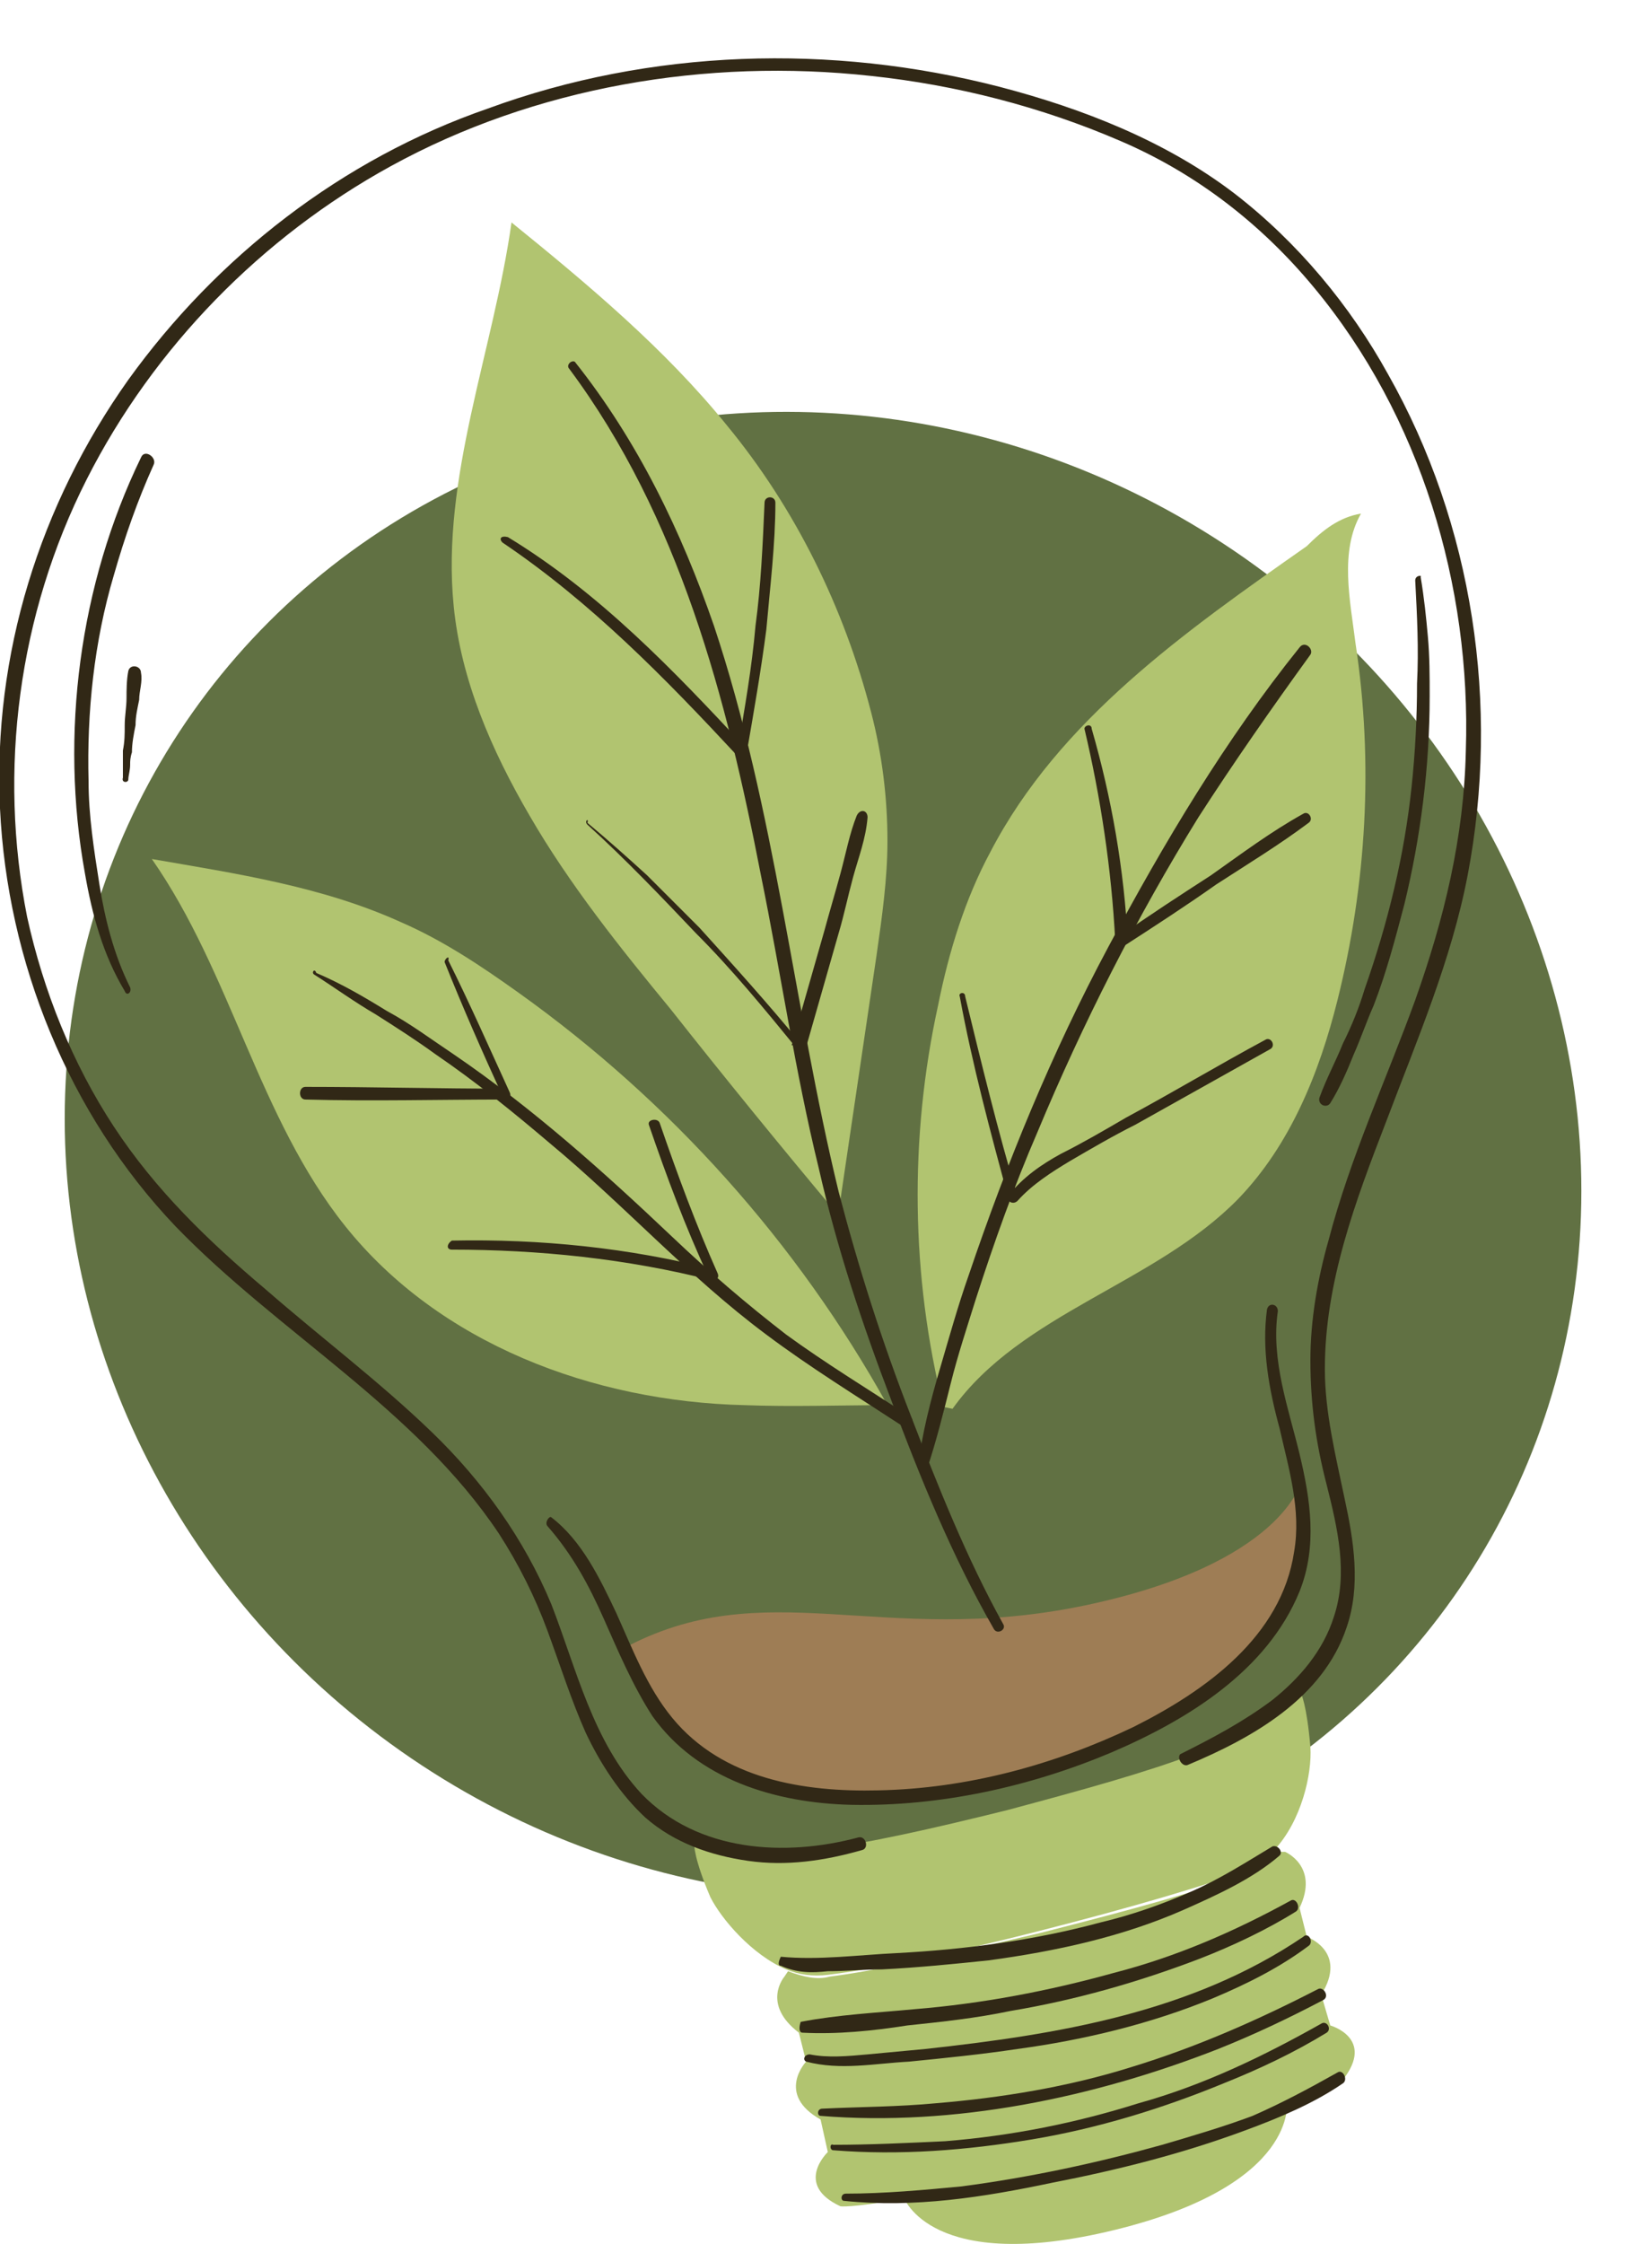 <?xml version="1.0" encoding="utf-8"?>
<!-- Generator: Adobe Illustrator 25.2.0, SVG Export Plug-In . SVG Version: 6.00 Build 0)  -->
<svg version="1.1" id="Layer_1" xmlns="http://www.w3.org/2000/svg" xmlns:xlink="http://www.w3.org/1999/xlink" x="0px" y="0px"
	 viewBox="0 0 91.4 124.1" style="enable-background:new 0 0 91.4 124.1;" xml:space="preserve">
<style type="text/css">
	.st0{fill:#617143;}
	.st1{clip-path:url(#SVGID_2_);}
	.st2{fill:#B1C470;}
	.st3{fill:#312816;}
	.st4{fill:#9E7D55;}
</style>
<ellipse transform="matrix(0.549 -0.836 0.836 0.549 -32.864 66.813)" class="st0" cx="45.5" cy="63.9" rx="40.4" ry="42.6"/>
<g>
	<defs>
		<rect id="SVGID_1_" y="3.1" width="82" height="121"/>
	</defs>
	<clipPath id="SVGID_2_">
		<use xlink:href="#SVGID_1_"  style="overflow:visible;"/>
	</clipPath>
	<g class="st1">
		<path class="st2" d="M71.9,93.5c0.1,0.1,0.4,0.8,0.6,3.1c0.1,1.5-0.5,4.1-2,5.7c-0.5,0.5-1.1,1-1.7,1.2c-2.3,0.8-5.9,1.9-11.4,3.3
			c-5.5,1.4-9.2,2.1-11.6,2.4c-0.8,0.1-1.6,0-2.3-0.3c-1.9-0.8-3.6-2.8-4.2-4c-0.9-2.1-0.9-2.9-0.9-3c3.6,1.3,8.8,0.3,17.3-1.8
			C64.3,97.8,69.4,96.3,71.9,93.5z"/>
		<path class="st2" d="M73.6,112c0,0,2.5,0.7,0.7,3c0,0-0.4,0.3-3.2,1.3c-2,0.6-5.3,1.6-10.5,2.9c-5.3,1.3-8.6,2-10.7,2.4
			c-2.9,0.5-3.4,0.4-3.4,0.4c-2.6-1.2-0.7-3-0.7-3l-0.4-1.8c-2.5-1.4-0.8-3.2-0.8-3.2l-0.4-1.6c-2.1-1.6-0.8-3.1-0.8-3.1l0.2-0.3
			c0.8,0.3,1.6,0.5,2.3,0.3c2.4-0.3,6.1-1.1,11.6-2.4c5.5-1.4,9.1-2.4,11.4-3.3c0.6-0.2,1.2-0.6,1.7-1.2h0.5c0,0,1.9,0.8,0.8,3.1
			l0.4,1.6c0,0,2.3,0.8,0.8,3.2L73.6,112z"/>
		<path class="st2" d="M71.2,116.2c0,0,0.7,4.6-9.5,7.1c-10.2,2.5-11.7-1.8-11.7-1.8c2.1-0.3,5.4-1.1,10.7-2.4
			C65.9,117.8,69.2,116.8,71.2,116.2z"/>
		<path class="st3" d="M43.2,108.7c0.9,0.4,1.7,0.4,2.6,0.3c1,0,2-0.1,3-0.1c2-0.1,4-0.3,5.9-0.5c3.7-0.5,7.4-1.3,10.8-2.8
			c1.8-0.8,3.8-1.7,5.3-3c0.2-0.2-0.1-0.6-0.4-0.5c-1.5,0.9-2.9,1.8-4.5,2.5c-1.6,0.7-3.3,1.3-5,1.7c-3.7,1-7.5,1.5-11.3,1.7
			c-2.1,0.1-4.3,0.4-6.4,0.2C43.1,108.4,43,108.7,43.2,108.7z"/>
		<path class="st3" d="M44.4,112.4c1.9,0.1,3.9-0.1,5.8-0.4c1.9-0.2,3.8-0.4,5.7-0.8c3.6-0.6,7.1-1.6,10.5-2.9
			c1.8-0.7,3.7-1.6,5.3-2.6c0.3-0.2,0-0.8-0.3-0.6c-3.1,1.7-6.3,3.1-9.8,4c-3.6,1-7.3,1.7-11,2c-2.1,0.2-4.2,0.3-6.3,0.7
			C44.2,112.1,44.2,112.4,44.4,112.4z"/>
		<path class="st3" d="M44.6,114c1.9,0.5,3.8,0.1,5.7,0c2-0.2,4-0.4,6-0.7c3.7-0.5,7.4-1.4,10.8-2.8c1.9-0.8,3.7-1.7,5.3-2.9
			c0.3-0.2,0-0.8-0.3-0.5c-6.2,4.2-13.6,5.4-20.9,6.2c-1.1,0.1-2.1,0.2-3.2,0.3c-1.1,0.1-2.2,0.2-3.2,0
			C44.5,113.6,44.4,113.9,44.6,114z"/>
		<path class="st3" d="M45.4,117c7.4,0.6,15.1-1,22-3.7c2-0.8,3.9-1.7,5.8-2.7c0.4-0.2,0-0.8-0.3-0.6c-3.3,1.7-6.7,3.2-10.3,4.3
			c-3.5,1.1-7.2,1.7-10.8,2c-2.1,0.2-4.2,0.2-6.3,0.3C45.2,116.6,45.2,117,45.4,117z"/>
		<path class="st3" d="M46.1,118.9c3.7,0.3,7.4,0,11-0.6c3.6-0.6,7.2-1.7,10.6-3.1c2-0.8,3.9-1.7,5.7-2.8c0.3-0.2,0-0.7-0.3-0.5
			c-3.2,1.8-6.5,3.4-10.1,4.4c-3.5,1.1-7,1.8-10.7,2.1c-2.1,0.1-4.2,0.2-6.2,0.2C45.9,118.5,45.9,118.9,46.1,118.9z"/>
		<path class="st3" d="M46.7,121.7c3.9,0.4,7.7-0.2,11.5-1c3.6-0.7,7.2-1.6,10.7-2.9c1.9-0.7,3.8-1.5,5.4-2.6c0.3-0.2,0-0.8-0.3-0.6
			c-1.6,0.9-3.1,1.7-4.7,2.4c-1.6,0.6-3.3,1.1-5,1.6c-3.6,1-7.3,1.8-11.1,2.3c-2.1,0.2-4.3,0.4-6.4,0.4
			C46.5,121.3,46.5,121.7,46.7,121.7z"/>
		<path class="st3" d="M65.7,97.6c3.6-1.5,7.5-3.7,8.8-7.6c0.8-2.3,0.4-4.8-0.1-7.1c-0.5-2.4-1.1-4.8-1.1-7.2
			c0-4.8,1.7-9.3,3.4-13.7c1.7-4.5,3.6-8.9,4.5-13.6c1.8-9.4,0.3-19.4-4.4-27.7c-2.1-3.8-5-7.3-8.5-10c-3.8-2.9-8.4-4.7-13-5.9
			c-9.3-2.4-19.3-2.1-28.3,1.2C18.9,8.8,12,14.2,7.1,21C2.2,27.9-0.4,36.2,0,44.7c0.4,8.5,3.8,16.9,9.7,23.1
			c5.7,5.9,13.3,10.1,17.9,17c1.1,1.7,2,3.5,2.7,5.4s1.3,3.8,2.1,5.6c0.8,1.7,1.9,3.4,3.3,4.7c1.6,1.4,3.6,2.1,5.7,2.4
			c2.1,0.3,4.2,0,6.3-0.6c0.4-0.1,0.2-0.8-0.2-0.7c-4.1,1.1-8.9,0.8-12-2.4c-2.7-2.9-3.6-6.9-5-10.5c-1.5-3.6-3.8-6.8-6.6-9.5
			c-2.9-2.8-6.1-5.2-9.2-7.9c-3.2-2.7-6.1-5.5-8.4-9c-2.3-3.5-3.9-7.5-4.8-11.6C-0.1,42.6,1,34,4.8,26.5c3.7-7.3,9.7-13.4,16.8-17.3
			c8-4.4,17.5-6,26.6-5c4.7,0.5,9.4,1.7,13.8,3.6c4.2,1.8,7.8,4.6,10.7,8.1c5.9,7.1,8.7,16.5,8.4,25.6c-0.1,4.8-1.2,9.3-2.8,13.8
			c-1.6,4.4-3.6,8.7-4.8,13.3c-0.6,2.1-1,4.4-1,6.6c0,2.4,0.3,4.6,0.9,6.9c0.6,2.4,1.2,4.9,0.4,7.3c-0.6,1.9-1.9,3.4-3.4,4.6
			c-1.6,1.2-3.3,2.1-5.1,3C65.1,97.2,65.4,97.7,65.7,97.6z"/>
		<path class="st3" d="M7.2,54.6c-0.9-1.8-1.4-3.8-1.7-5.7c-0.3-1.9-0.6-3.8-0.6-5.7c-0.1-3.8,0.3-7.7,1.4-11.4
			c0.6-2.1,1.3-4.1,2.2-6.1c0.2-0.4-0.5-0.9-0.7-0.4c-3.4,7-4.5,15.3-3.1,23c0.4,2.3,1,4.5,2.2,6.5C7,55.1,7.3,54.9,7.2,54.6z"/>
		<path class="st3" d="M7.1,43.1c0-0.2,0.1-0.5,0.1-0.8c0-0.2,0-0.4,0.1-0.7c0-0.5,0.1-1,0.2-1.5c0-0.5,0.1-0.9,0.2-1.4
			c0-0.5,0.2-1,0.1-1.5c0-0.4-0.6-0.5-0.7-0.1C7,37.6,7,38.2,7,38.6c0,0.5-0.1,1-0.1,1.5c0,0.5,0,0.9-0.1,1.4c0,0.2,0,0.5,0,0.7
			c0,0.2,0,0.5,0,0.8C6.7,43.3,7.1,43.3,7.1,43.1z"/>
		<path class="st3" d="M78.3,32.1c0.1,1.9,0.2,3.8,0.1,5.7c0,1.9-0.1,3.8-0.3,5.7c-0.4,3.8-1.3,7.5-2.6,11.2c-0.3,1-0.7,2-1.2,3
			c-0.4,1-0.9,1.9-1.3,3c-0.1,0.4,0.4,0.6,0.6,0.3c0.5-0.8,0.9-1.7,1.3-2.7c0.4-0.9,0.7-1.8,1.1-2.7c0.7-1.8,1.2-3.7,1.7-5.6
			c0.9-3.7,1.4-7.6,1.4-11.5c0-1.1,0-2.2-0.1-3.3c-0.1-1.1-0.2-2.1-0.4-3.3C78.7,31.8,78.3,31.8,78.3,32.1z"/>
		<path class="st2" d="M75.3,28.4c-1.2,2.1-0.6,4.8-0.3,7.2c1,6.6,0.6,13.3-1,19.7c-1,4-2.6,8-5.5,11c-4.6,4.7-12,6.3-15.8,11.6
			l-0.5-0.1c-1.8-7.2-1.9-14.9-0.3-22.2c0.6-3,1.5-5.9,2.9-8.5c3.8-7.3,10.8-12.2,17.5-16.9C73.2,29.3,74.1,28.6,75.3,28.4z"/>
		<path class="st4" d="M72,81.9c0,0,4.1,11.4-15.6,16.2c-19.6,4.9-22-6.9-22-6.9c7.9-4.3,14.3-0.1,25.5-2.4C71,86.5,72,81.9,72,81.9
			z"/>
		<path class="st2" d="M48.2,39.4c0.6,2.3,0.9,4.7,0.9,7.1c0,2.1-0.3,4.2-0.6,6.3c-0.7,4.7-1.4,9.5-2.1,14.2l-0.1,0.1
			c-3.1-3.7-6.2-7.5-9.2-11.3c-2.8-3.4-5.6-6.9-7.8-10.7c-2.1-3.6-3.8-7.5-4.2-11.6c-0.7-7.1,2.2-14.1,3.2-21.2
			c4.2,3.4,8.5,7,11.9,11.2C44,28.1,46.7,33.6,48.2,39.4z"/>
		<path class="st2" d="M28.7,54.9c8.4,6,15.4,13.8,20.4,22.8c-2.6,0-5.2,0.1-7.9,0c-8.4-0.2-16.9-3.4-22.1-9.9
			c-4.8-6-6.3-14-10.7-20.3C13,48.3,17.8,49,22.2,51C24.5,52,26.6,53.4,28.7,54.9z"/>
		<path class="st3" d="M30.3,84.4c1.4,1.6,2.3,3.3,3.1,5.1c0.8,1.8,1.6,3.7,2.7,5.4c2.5,3.5,6.8,4.8,11,4.9c4.9,0.1,9.9-1,14.4-2.9
			c4.2-1.8,8.6-4.5,10.4-8.9c1-2.5,0.6-5.1,0-7.6c-0.6-2.5-1.6-5.2-1.2-7.9c0-0.4-0.5-0.5-0.6-0.1c-0.3,2.2,0.1,4.4,0.7,6.6
			c0.5,2.2,1.2,4.5,0.8,6.8c-0.7,4.7-4.9,7.7-8.9,9.7c-4.4,2.1-9.2,3.4-14.1,3.5c-4.1,0.1-8.6-0.6-11.4-4c-1.4-1.7-2.2-3.8-3.1-5.8
			c-0.9-1.9-1.9-4-3.6-5.3C30.4,83.8,30.1,84.2,30.3,84.4z"/>
		<path class="st3" d="M31.5,20.4c6.1,8.2,8.7,18.2,10.6,28c1.1,5.4,1.9,10.9,3.2,16.2c1,4.4,2.4,8.6,4,12.8
			c1.6,4.3,3.4,8.7,5.7,12.7c0.2,0.3,0.7,0,0.5-0.3c-2-3.6-3.6-7.6-5.1-11.5c-1.6-4.1-2.9-8.2-4-12.4c-2.5-10.3-3.5-21.1-6.9-31.3
			c-1.8-5.2-4.2-10.2-7.7-14.6C31.6,19.9,31.3,20.2,31.5,20.4z"/>
		<path class="st3" d="M17.4,53.9c1.1,0.7,2.2,1.5,3.4,2.2c1.1,0.7,2.2,1.4,3.3,2.2c2.2,1.5,4.3,3.2,6.3,4.9
			c4.1,3.4,7.7,7.4,12,10.6c2.4,1.8,5,3.4,7.6,5.1c0.4,0.2,0.7-0.4,0.3-0.6c-2.3-1.5-4.6-2.9-6.8-4.5c-2.2-1.7-4.3-3.5-6.3-5.4
			c-3.8-3.6-7.7-7.1-12.1-10.1c-1.2-0.8-2.4-1.7-3.7-2.4c-1.3-0.8-2.5-1.5-3.9-2.1C17.4,53.5,17.2,53.8,17.4,53.9z"/>
		<path class="st3" d="M51.3,81.2c0.5-1.5,0.9-3.1,1.3-4.7c0.4-1.6,0.9-3.1,1.4-4.7c1-3.1,2.1-6.2,3.4-9.2c2.5-6,5.5-11.9,8.9-17.4
			c2-3.1,4.1-6.1,6.2-9c0.2-0.3-0.3-0.8-0.6-0.4c-4.1,5.1-7.5,10.8-10.6,16.6c-3.1,5.8-5.6,11.9-7.7,18.1c-0.6,1.7-1.1,3.5-1.6,5.2
			s-1,3.6-1.2,5.4C50.9,81.4,51.3,81.4,51.3,81.2z"/>
		<path class="st3" d="M27.8,30c4.9,3.3,9,7.5,13,11.8c0.1,0.1,0.4,0.1,0.5-0.1c0.4-2.3,0.8-4.6,1.1-6.9c0.2-2.3,0.5-4.7,0.5-7
			c0-0.4-0.6-0.4-0.6,0c-0.1,2.3-0.2,4.6-0.5,6.8c-0.2,2.3-0.6,4.6-1,6.9c0.1,0,0.3-0.1,0.5-0.1c-4-4.3-8.1-8.6-13.2-11.7
			C27.7,29.6,27.6,29.8,27.8,30z"/>
		<path class="st3" d="M32.5,45.6c2.1,1.9,4.1,4,6,6c2,2,3.8,4.2,5.6,6.4c0.1,0.2,0.5,0,0.5-0.1c0.6-2.1,1.2-4.2,1.8-6.3
			c0.3-1,0.5-2,0.8-3.1c0.3-1.1,0.7-2.1,0.8-3.3c0-0.4-0.4-0.5-0.6-0.1c-0.4,1-0.6,2.1-0.9,3.2c-0.3,1.1-0.6,2.1-0.9,3.2
			c-0.6,2.1-1.2,4.2-1.8,6.3c0.2,0,0.3-0.1,0.5-0.1c-1.8-2.2-3.7-4.3-5.6-6.4c-1-1-2-2-2.9-2.9c-1.1-1-2.1-1.9-3.3-2.9
			C32.6,45.2,32.3,45.4,32.5,45.6z"/>
		<path class="st3" d="M24.6,53.2c1,2.5,2.1,5,3.2,7.4c0.1-0.1,0.2-0.3,0.2-0.4c-3.7,0-7.4-0.1-11.1-0.1c-0.4,0-0.4,0.7,0,0.7
			c3.7,0.1,7.4,0,11.1,0c0.2,0,0.3-0.2,0.2-0.4c-1.1-2.4-2.2-4.9-3.4-7.3C24.9,52.8,24.6,53,24.6,53.2z"/>
		<path class="st3" d="M25,69.1c4.8,0,9.7,0.5,14.4,1.7c0.3,0,0.4-0.2,0.3-0.4c-1.2-2.7-2.2-5.4-3.2-8.3c-0.1-0.3-0.7-0.2-0.6,0.1
			c1,2.9,2,5.6,3.3,8.4c0.1-0.1,0.2-0.3,0.3-0.4c-4.7-1.2-9.6-1.7-14.5-1.6C24.7,68.8,24.7,69.1,25,69.1z"/>
		<path class="st3" d="M53.1,55.1c0.7,3.8,1.7,7.5,2.7,11.2c0,0.2,0.3,0.3,0.5,0.1c0.8-0.9,1.9-1.6,2.9-2.2c1.2-0.7,2.4-1.4,3.6-2
			c2.5-1.4,5-2.8,7.5-4.2c0.3-0.2,0-0.7-0.3-0.5c-2.6,1.4-5.1,2.9-7.7,4.3c-1.2,0.7-2.4,1.4-3.6,2c-1.1,0.6-2.1,1.3-2.9,2.3
			c0.1,0,0.3,0.1,0.5,0.1c-1.1-3.7-2-7.4-2.9-11.1C53.4,54.8,53,54.9,53.1,55.1z"/>
		<path class="st3" d="M60,40.3c0.9,3.8,1.5,7.8,1.7,11.7c0,0.2,0.3,0.4,0.5,0.3c1.7-1.1,3.4-2.2,5.1-3.4c1.7-1.1,3.5-2.2,5.1-3.4
			c0.3-0.2,0-0.7-0.3-0.5c-1.8,1-3.4,2.2-5.1,3.4c-1.7,1.1-3.4,2.2-5.1,3.4c0.1,0.1,0.3,0.2,0.5,0.3c-0.2-4-0.9-8-2-11.8
			C60.4,40,60,40.1,60,40.3z"/>
	</g>
</g>
</svg>
